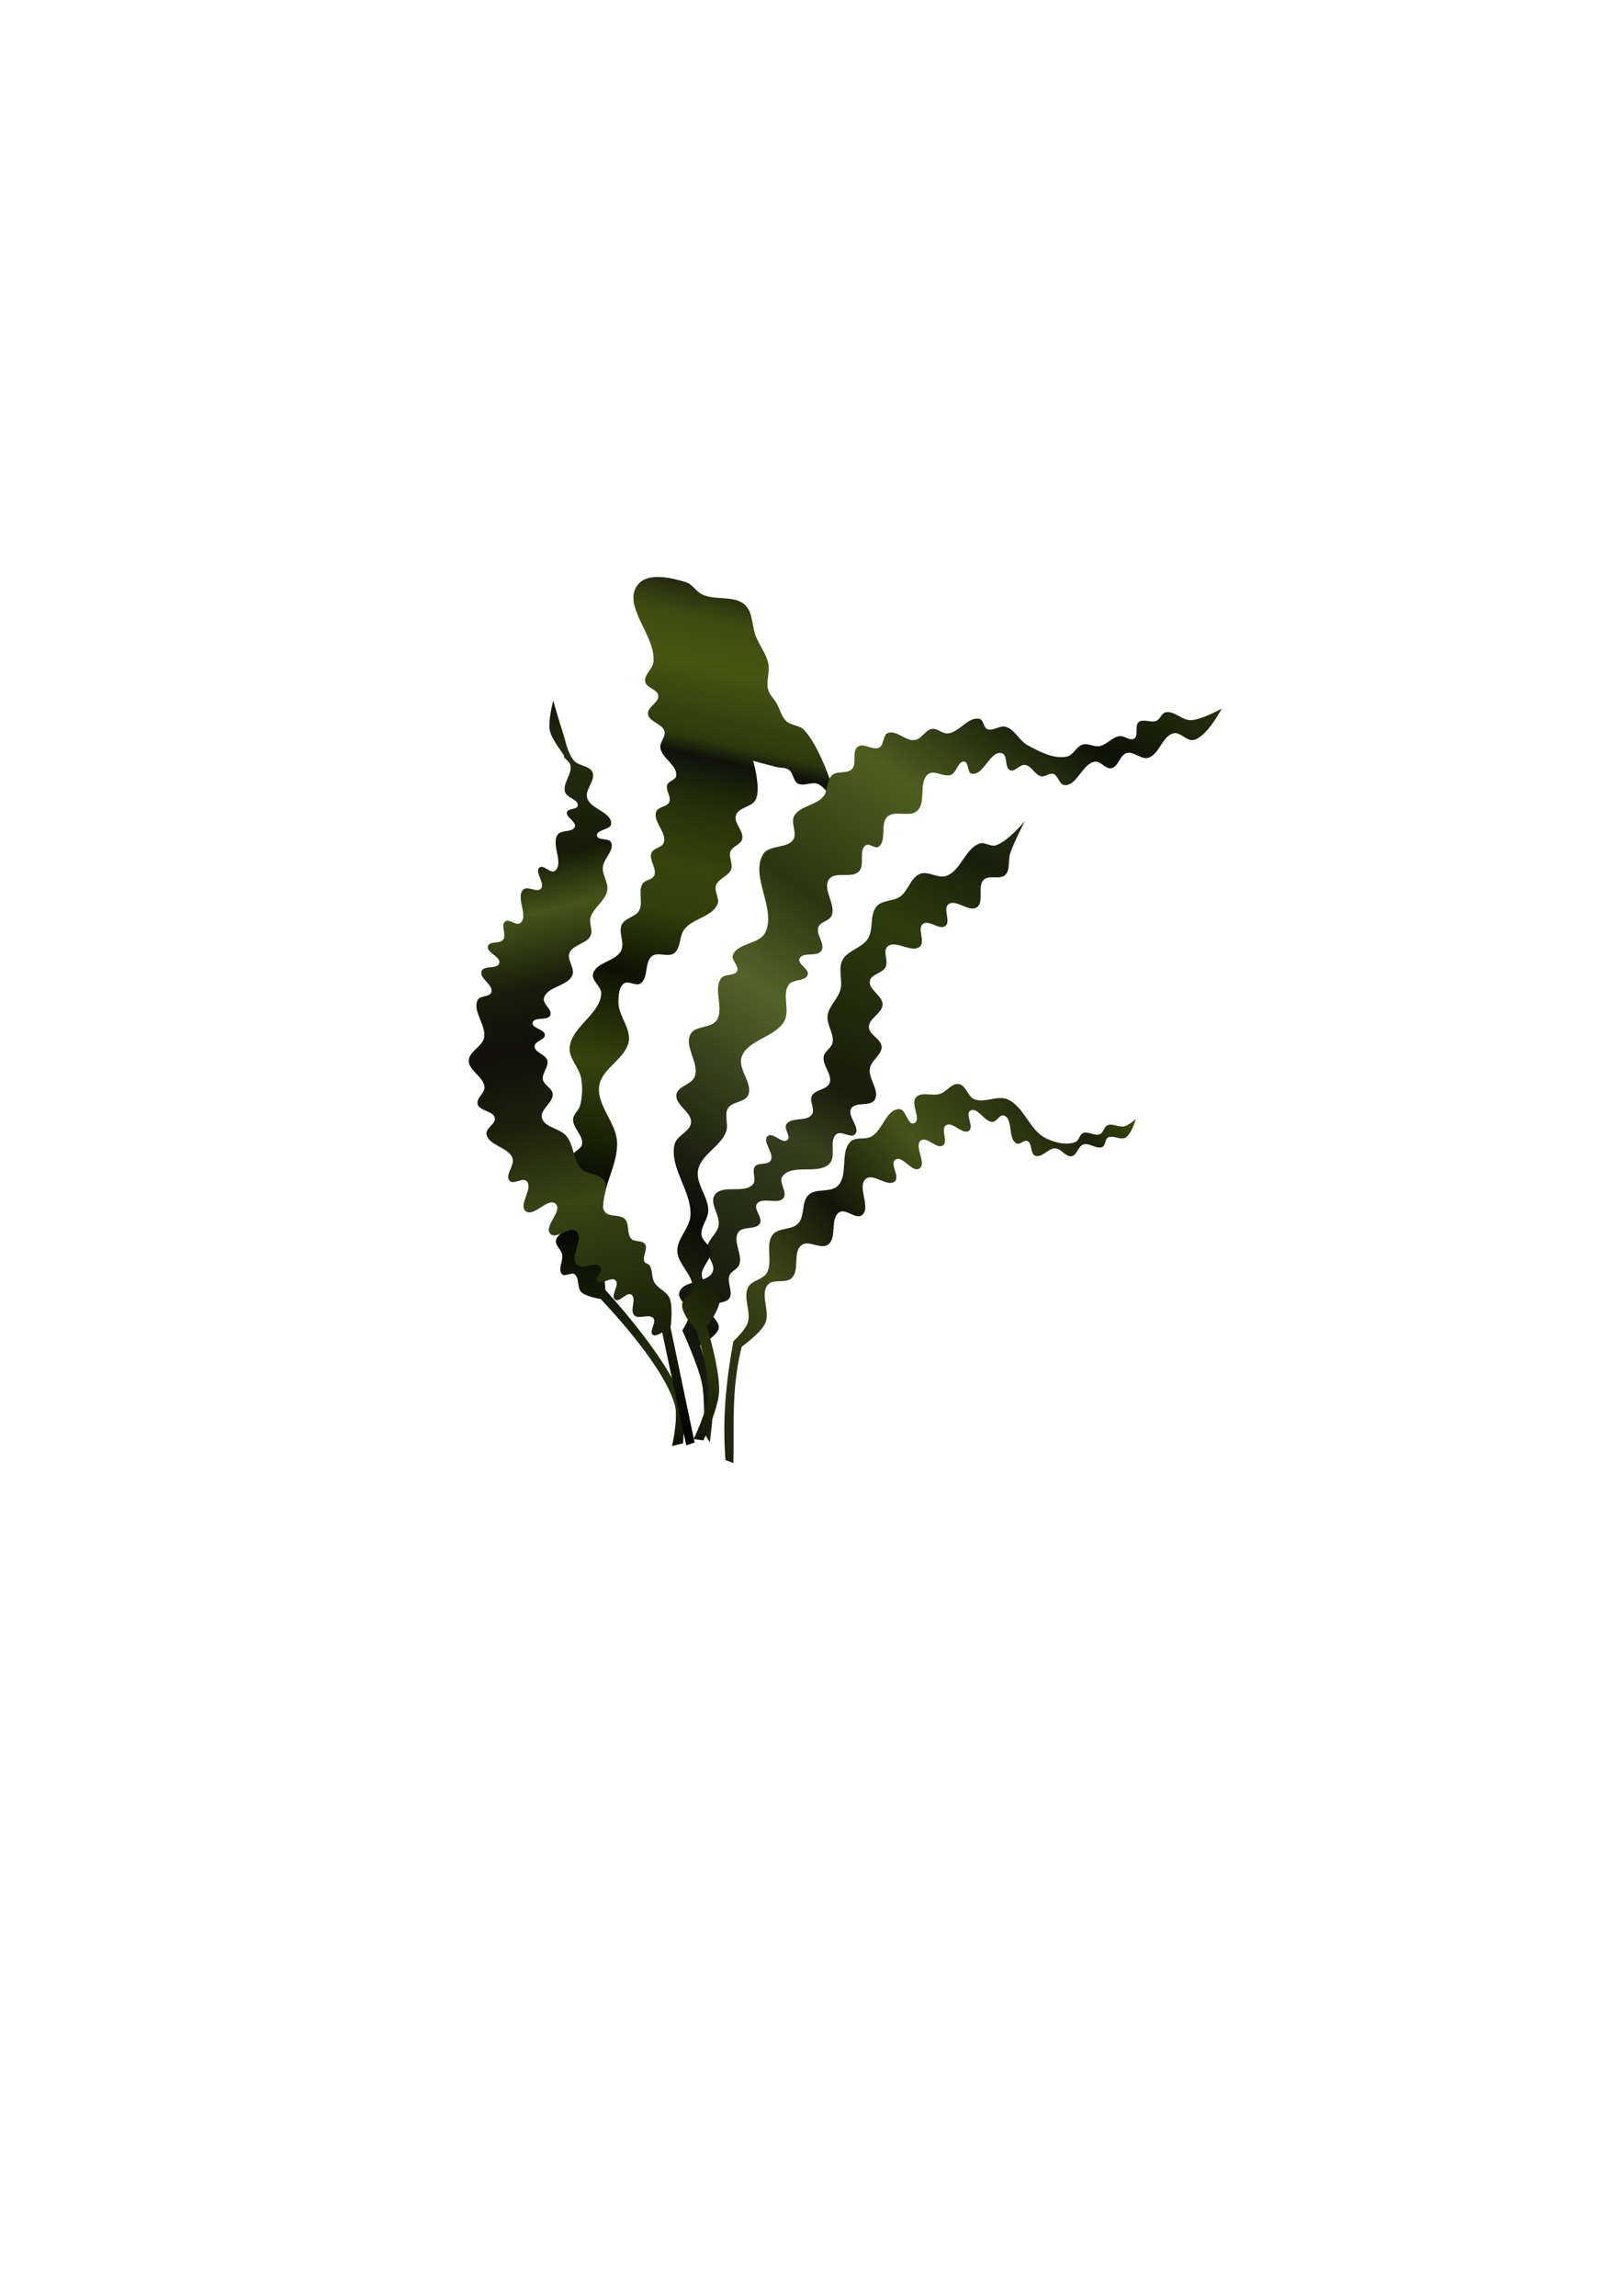<?xml version="1.0" encoding="UTF-8" standalone="no"?>
<!-- Created with Inkscape (http://www.inkscape.org/) -->

<svg
   width="210mm"
   height="297mm"
   viewBox="0 0 210 297"
   version="1.1"
   id="svg1"
   xml:space="preserve"
   inkscape:version="1.3 (0e150ed6c4, 2023-07-21)"
   sodipodi:docname="KELP DWA.svg"
   xmlns:inkscape="http://www.inkscape.org/namespaces/inkscape"
   xmlns:sodipodi="http://sodipodi.sourceforge.net/DTD/sodipodi-0.dtd"
   xmlns:xlink="http://www.w3.org/1999/xlink"
   xmlns="http://www.w3.org/2000/svg"
   xmlns:svg="http://www.w3.org/2000/svg"><sodipodi:namedview
     id="namedview1"
     pagecolor="#ffffff"
     bordercolor="#000000"
     borderopacity="0.25"
     inkscape:showpageshadow="2"
     inkscape:pageopacity="0.0"
     inkscape:pagecheckerboard="0"
     inkscape:deskcolor="#d1d1d1"
     inkscape:document-units="mm"
     inkscape:zoom="2.0828684"
     inkscape:cx="304.86803"
     inkscape:cy="486.58858"
     inkscape:window-width="2560"
     inkscape:window-height="1377"
     inkscape:window-x="2552"
     inkscape:window-y="-8"
     inkscape:window-maximized="1"
     inkscape:current-layer="layer1" /><defs
     id="defs1"><linearGradient
       id="linearGradient19"
       inkscape:collect="always"><stop
         style="stop-color:#1d220c;stop-opacity:1;"
         offset="0"
         id="stop19" /><stop
         style="stop-color:#3e4718;stop-opacity:1;"
         offset="0.288"
         id="stop44" /><stop
         style="stop-color:#131508;stop-opacity:1;"
         offset="0.459"
         id="stop43" /><stop
         style="stop-color:#465319;stop-opacity:1;"
         offset="0.651"
         id="stop42" /><stop
         style="stop-color:#1e230c;stop-opacity:1;"
         offset="0.896"
         id="stop41" /><stop
         style="stop-color:#44570c;stop-opacity:1;"
         offset="1"
         id="stop20" /></linearGradient><linearGradient
       id="linearGradient17"
       inkscape:collect="always"><stop
         style="stop-color:#121507;stop-opacity:1;"
         offset="0"
         id="stop17" /><stop
         style="stop-color:#2c360b;stop-opacity:1;"
         offset="0.083"
         id="stop30" /><stop
         style="stop-color:#0c0c08;stop-opacity:1;"
         offset="0.197"
         id="stop31" /><stop
         style="stop-color:#546328;stop-opacity:1;"
         offset="0.454"
         id="stop32" /><stop
         style="stop-color:#2c3510;stop-opacity:1;"
         offset="0.571"
         id="stop33" /><stop
         style="stop-color:#4d5f1f;stop-opacity:1;"
         offset="0.733"
         id="stop34" /><stop
         style="stop-color:#0e1106;stop-opacity:1;"
         offset="0.889"
         id="stop35" /><stop
         style="stop-color:#272f0d;stop-opacity:1;"
         offset="1"
         id="stop18" /></linearGradient><linearGradient
       id="linearGradient14"
       inkscape:collect="always"><stop
         style="stop-color:#2b3216;stop-opacity:1;"
         offset="0"
         id="stop15" /><stop
         style="stop-color:#191f0c;stop-opacity:1;"
         offset="0.109"
         id="stop40" /><stop
         style="stop-color:#2d3d0d;stop-opacity:1;"
         offset="0.235"
         id="stop39" /><stop
         style="stop-color:#191b0b;stop-opacity:1;"
         offset="0.468"
         id="stop38" /><stop
         style="stop-color:#373f1d;stop-opacity:1;"
         offset="0.56"
         id="stop37" /><stop
         style="stop-color:#11140b;stop-opacity:1;"
         offset="0.841"
         id="stop36" /><stop
         style="stop-color:#1d2014;stop-opacity:1;"
         offset="1"
         id="stop16" /></linearGradient><linearGradient
       id="linearGradient3"
       inkscape:collect="always"><stop
         style="stop-color:#0e1106;stop-opacity:1;"
         offset="0"
         id="stop3" /><stop
         style="stop-color:#252e0f;stop-opacity:1;"
         offset="0.099"
         id="stop24" /><stop
         style="stop-color:#161a08;stop-opacity:1;"
         offset="0.215"
         id="stop23" /><stop
         style="stop-color:#455418;stop-opacity:1;"
         offset="0.283"
         id="stop8" /><stop
         style="stop-color:#191c0b;stop-opacity:1;"
         offset="0.374"
         id="stop22" /><stop
         style="stop-color:#101009;stop-opacity:1;"
         offset="0.448"
         id="stop9" /><stop
         style="stop-color:#1d200c;stop-opacity:1;"
         offset="0.547"
         id="stop21" /><stop
         style="stop-color:#394514;stop-opacity:1;"
         offset="0.656"
         id="stop5" /><stop
         style="stop-color:#000000;stop-opacity:1;"
         offset="1"
         id="stop4" /></linearGradient><linearGradient
       id="linearGradient1"
       inkscape:collect="always"><stop
         style="stop-color:#1e220f;stop-opacity:1;"
         offset="0"
         id="stop1" /><stop
         style="stop-color:#3f4b10;stop-opacity:1;"
         offset="0.044"
         id="stop26" /><stop
         style="stop-color:#485512;stop-opacity:1;"
         offset="0.092"
         id="stop28" /><stop
         style="stop-color:#3a460e;stop-opacity:1;"
         offset="0.141"
         id="stop27" /><stop
         style="stop-color:#2d390c;stop-opacity:1;"
         offset="0.179"
         id="stop25" /><stop
         style="stop-color:#0f110a;stop-opacity:1;"
         offset="0.199"
         id="stop14" /><stop
         style="stop-color:#232c09;stop-opacity:1;"
         offset="0.247"
         id="stop13" /><stop
         style="stop-color:#37450c;stop-opacity:1;"
         offset="0.327"
         id="stop12" /><stop
         style="stop-color:#33400c;stop-opacity:1;"
         offset="0.378"
         id="stop11" /><stop
         style="stop-color:#0e1103;stop-opacity:1;"
         offset="0.458"
         id="stop10" /><stop
         style="stop-color:#36440c;stop-opacity:1;"
         offset="0.568"
         id="stop7" /><stop
         style="stop-color:#000000;stop-opacity:1;"
         offset="0.731"
         id="stop6" /><stop
         style="stop-color:#28340b;stop-opacity:1;"
         offset="0.924"
         id="stop2" /><stop
         style="stop-color:#000000;stop-opacity:1;"
         offset="1"
         id="stop29" /></linearGradient><linearGradient
       inkscape:collect="always"
       xlink:href="#linearGradient1"
       id="linearGradient2"
       x1="96.369"
       y1="76.141"
       x2="72.122"
       y2="186.26"
       gradientUnits="userSpaceOnUse" /><linearGradient
       inkscape:collect="always"
       xlink:href="#linearGradient3"
       id="linearGradient4"
       x1="66.228"
       y1="89.539"
       x2="88.881"
       y2="187.657"
       gradientUnits="userSpaceOnUse" /><linearGradient
       inkscape:collect="always"
       xlink:href="#linearGradient14"
       id="linearGradient16"
       x1="134.015"
       y1="103.592"
       x2="90.698"
       y2="188.192"
       gradientUnits="userSpaceOnUse" /><linearGradient
       inkscape:collect="always"
       xlink:href="#linearGradient17"
       id="linearGradient18"
       x1="92.985"
       y1="187.938"
       x2="155.991"
       y2="90.635"
       gradientUnits="userSpaceOnUse"
       gradientTransform="rotate(2.195,118.663,135.527)" /><linearGradient
       inkscape:collect="always"
       xlink:href="#linearGradient19"
       id="linearGradient20"
       x1="94.636"
       y1="189.463"
       x2="146.845"
       y2="142.843"
       gradientUnits="userSpaceOnUse" /></defs><g
     inkscape:label="Warstwa 1"
     inkscape:groupmode="layer"
     id="layer1"><path
       style="opacity:1;fill:url(#linearGradient2);stroke-width:1"
       d="m 86.956,187.071 c 0,0 0.835,-3.618 0.356,-5.335 -1.5,-5.369 -9.603,-13.692 -9.603,-13.692 0,0 -1.859,-0.274 -2.49,-0.889 -0.591,-0.577 -0.209,-1.844 -0.889,-2.312 -0.44,-0.302 -1.223,0.377 -1.6,0 -0.608,-0.608 0.18,-1.738 0,-2.578 -0.136,-0.636 -0.885,-1.134 -0.8,-1.778 0.11,-0.835 1.352,-1.151 1.6,-1.956 0.404,-1.308 -0.854,-2.816 -0.356,-4.09 0.321,-0.821 1.737,-0.925 1.956,-1.778 0.273,-1.062 -1.263,-2.033 -1.067,-3.112 0.116,-0.642 1.131,-0.869 1.245,-1.512 0.203,-1.144 -1.241,-2.131 -1.156,-3.29 0.047,-0.635 0.721,-1.076 0.889,-1.689 0.306,-1.116 0.352,-2.323 0.178,-3.468 -0.219,-1.437 -1.641,-2.642 -1.512,-4.09 0.24,-2.673 3.902,-4.258 4.09,-6.935 0.065,-0.928 -1.291,-1.676 -1.067,-2.578 0.38,-1.532 2.955,-1.603 3.645,-3.023 0.492,-1.013 -0.412,-2.37 0.089,-3.379 0.422,-0.85 1.758,-0.951 2.223,-1.778 0.571,-1.016 -0.156,-2.469 0.445,-3.468 0.318,-0.528 1.261,-0.503 1.512,-1.067 0.4,-0.9 -0.719,-2.018 -0.356,-2.934 0.256,-0.645 1.383,-0.674 1.6,-1.334 0.429,-1.304 -1.446,-2.71 -0.978,-4.001 0.239,-0.658 1.412,-0.603 1.689,-1.245 0.296,-0.685 -0.511,-1.518 -0.267,-2.223 0.178,-0.515 1.081,-0.616 1.156,-1.156 0.19,-1.38 -1.86,-2.264 -2.045,-3.645 -0.097,-0.727 0.722,-1.425 0.533,-2.134 -0.264,-0.993 -2.002,-1.204 -2.134,-2.223 -0.118,-0.908 1.449,-1.493 1.334,-2.401 -0.103,-0.811 -1.54,-0.974 -1.689,-1.778 -0.17,-0.915 0.979,-1.652 1.067,-2.578 0.321,-3.373 -4.111,-7.272 -2.045,-9.958 1.267,-1.647 4.235,-0.956 6.224,-0.356 0.851,0.257 1.33,1.221 2.134,1.6 1.71,0.806 4.112,0.064 5.513,1.334 1.069,0.97 0.882,2.751 1.423,4.09 0.476,1.181 1.327,2.224 1.6,3.468 0.248,1.129 -0.321,2.357 0,3.468 0.185,0.64 0.731,1.114 1.067,1.689 0.441,0.756 0.617,1.702 1.245,2.312 0.618,0.6 1.718,0.531 2.312,1.156 2.697,2.838 4.712,10.758 4.712,10.758 0,0 -1.455,-3.017 -2.845,-3.734 -0.791,-0.408 -1.893,0.348 -2.667,-0.089 -0.616,-0.348 -0.575,-1.375 -1.156,-1.778 -0.449,-0.312 -1.069,-0.226 -1.6,-0.356 -1.013,-0.246 -3.023,-0.8 -3.023,-0.8 0,0 1.026,3.456 0.356,4.979 -0.442,1.004 -2.229,1.005 -2.578,2.045 -0.341,1.015 1.068,2.075 0.8,3.112 -0.183,0.711 -1.254,0.913 -1.512,1.6 -0.271,0.722 0.362,1.591 0.089,2.312 -0.334,0.882 -1.636,1.158 -1.956,2.045 -0.282,0.783 0.523,1.733 0.178,2.49 -0.738,1.618 -3.169,1.803 -4.268,3.201 -0.697,0.887 -0.432,2.433 -1.334,3.112 -0.764,0.575 -2.082,-0.22 -2.845,0.356 -1.028,0.776 -0.437,2.846 -1.512,3.556 -0.593,0.392 -1.564,-0.426 -2.134,0 -0.669,0.499 -0.698,1.566 -0.711,2.401 -0.027,1.747 1.618,3.344 1.334,5.068 -0.376,2.279 -3.504,3.492 -3.823,5.779 -0.352,2.525 2.208,4.743 2.312,7.291 0.107,2.644 -1.511,5.103 -1.778,7.735 -0.384,3.775 0.267,11.381 0.267,11.381 0,0 7.948,8.581 9.78,13.959 0.631,1.854 0.267,5.868 0.267,5.868 z"
       id="path1"
       sodipodi:nodetypes="cscssssssssssssssssssssssssssssssssssssssssssscsssscssssssssssssssssscscc" /><path
       style="opacity:1;fill:url(#linearGradient4);stroke-width:1"
       d="m 89.873,186.605 -3.112,-14.862 c 0,0 0.37,-2.641 -0.127,-3.811 -0.369,-0.868 -1.497,-1.216 -1.969,-2.032 -0.386,-0.667 -0.188,-1.595 -0.635,-2.223 -0.15,-0.21 -0.519,-0.214 -0.635,-0.445 -0.343,-0.681 0.484,-1.651 0.064,-2.287 -0.351,-0.531 -1.342,-0.235 -1.778,-0.699 -0.61,-0.648 -0.208,-1.9 -0.826,-2.541 -0.642,-0.665 -2.069,-0.199 -2.604,-0.953 -0.773,-1.087 0.632,-2.863 -0.064,-4.001 -0.588,-0.961 -2.213,-0.766 -2.985,-1.588 -1.051,-1.119 -0.94,-2.999 -1.905,-4.192 -0.828,-1.024 -2.842,-1.076 -3.176,-2.35 -0.288,-1.1 1.501,-1.98 1.397,-3.112 -0.068,-0.743 -1.131,-1.109 -1.27,-1.842 -0.159,-0.832 0.783,-1.656 0.572,-2.477 -0.206,-0.799 -1.655,-1.017 -1.651,-1.842 0.003,-0.659 1.349,-0.802 1.334,-1.461 -0.017,-0.748 -1.733,-0.854 -1.588,-1.588 0.16,-0.81 1.957,-0.196 2.287,-0.953 0.315,-0.725 -1.034,-1.461 -0.826,-2.223 0.417,-1.524 3.1,-1.517 3.684,-2.985 0.355,-0.893 -0.735,-1.965 -0.381,-2.858 0.433,-1.091 2.227,-1.163 2.731,-2.223 0.336,-0.707 -0.214,-1.597 0,-2.35 0.374,-1.317 1.911,-2.147 2.159,-3.493 0.184,-0.996 -0.639,-1.974 -0.572,-2.985 0.075,-1.136 1.523,-2.191 1.08,-3.239 -0.265,-0.628 -1.76,-0.212 -1.842,-0.889 -0.096,-0.791 1.789,-0.729 1.842,-1.524 0.102,-1.525 -2.706,-1.893 -3.112,-3.366 -0.299,-1.085 1.136,-2.266 0.699,-3.303 -0.37,-0.877 -1.809,-0.79 -2.414,-1.524 -0.894,-1.087 -1.068,-2.606 -1.524,-3.938 -0.43,-1.254 -1.143,-3.811 -1.143,-3.811 0,0 -0.694,2.599 -0.445,3.874 0.246,1.255 2.096,3.366 1.842,3.366 -0.254,0 0.723,0.638 0.826,1.08 0.268,1.157 -1.022,2.351 -0.699,3.493 0.22,0.778 1.768,0.978 1.651,1.778 -0.078,0.535 -1.251,0.305 -1.397,0.826 -0.194,0.693 1.247,1.224 1.016,1.905 -0.261,0.772 -1.755,0.349 -2.223,1.016 -0.902,1.287 0.885,3.769 -0.381,4.7 -0.542,0.399 -1.458,-0.883 -1.969,-0.445 -0.693,0.594 0.794,2.047 0.191,2.731 -0.505,0.572 -1.738,-0.404 -2.287,0.127 -1.038,1.005 0.731,3.395 -0.381,4.319 -0.507,0.421 -1.458,-0.607 -1.969,-0.191 -0.611,0.497 0.217,1.718 -0.254,2.35 -0.425,0.571 -1.761,0.145 -1.969,0.826 -0.259,0.848 1.711,1.372 1.461,2.223 -0.235,0.8 -1.994,0.235 -2.287,1.016 -0.352,0.94 1.575,1.774 1.27,2.731 -0.207,0.651 -1.486,0.399 -1.778,1.016 -0.707,1.494 1.175,3.275 0.826,4.891 -0.248,1.148 -1.935,1.748 -1.969,2.922 -0.039,1.328 1.93,2.105 2.032,3.43 0.062,0.796 -1.093,1.451 -0.889,2.223 0.242,0.918 2.025,0.85 2.223,1.778 0.164,0.769 -1.216,1.322 -1.08,2.096 0.265,1.505 2.846,1.675 3.366,3.112 0.334,0.923 -1.018,2.174 -0.381,2.922 0.481,0.564 1.715,-0.476 2.223,0.064 0.885,0.941 -1.131,3.061 -0.127,3.874 1.033,0.838 2.905,-1.863 3.874,-0.953 0.957,0.898 -1.587,2.908 -0.699,3.874 0.763,0.83 2.527,-1.07 3.366,-0.318 1.072,0.961 -0.909,3.258 0.064,4.319 0.705,0.769 2.513,-0.536 3.112,0.318 0.351,0.5 -0.827,1.302 -0.445,1.778 0.491,0.611 1.796,-0.617 2.35,-0.064 0.584,0.584 -0.721,1.976 -0.064,2.477 0.581,0.442 1.48,-1.027 2.096,-0.635 0.758,0.483 -0.251,2.029 0.381,2.668 0.588,0.594 1.942,-0.261 2.477,0.381 0.461,0.553 -0.627,1.711 -0.064,2.159 0.326,0.259 1.207,-0.318 1.207,-0.318 l 3.112,14.608 z"
       id="path2"
       sodipodi:nodetypes="ccssssssssssssssssssssssssssssssssscssssssssssssssssssssssssssssssssssssssssssccc" /><path
       style="opacity:1;fill:url(#linearGradient16);stroke-width:1"
       d="m 91.079,185.334 c 0,0 0.161,-4.274 -0.254,-6.351 -0.478,-2.391 -2.541,-6.86 -2.541,-6.86 0,0 0.903,-1.381 0.889,-2.159 -0.018,-1.023 -1.568,-1.816 -1.27,-2.795 0.493,-1.619 3.681,-1.1 4.319,-2.668 0.395,-0.97 -0.885,-2.008 -0.762,-3.049 0.129,-1.091 1.332,-1.84 1.524,-2.922 0.232,-1.303 -1.238,-2.834 -0.508,-3.938 0.946,-1.432 3.844,-0.089 4.954,-1.397 0.496,-0.585 -0.217,-1.681 0.254,-2.287 0.444,-0.571 1.657,-0.144 2.032,-0.762 0.554,-0.911 -1.164,-2.452 -0.381,-3.176 0.634,-0.586 1.89,1.076 2.541,0.508 0.511,-0.447 -0.494,-1.461 -0.127,-2.032 0.637,-0.993 2.635,-0.298 3.303,-1.27 0.455,-0.663 -0.366,-1.697 0,-2.414 0.428,-0.837 1.952,-0.773 2.287,-1.651 0.416,-1.095 -0.968,-2.277 -0.762,-3.43 0.124,-0.694 1.005,-1.087 1.143,-1.778 0.236,-1.181 -0.807,-2.365 -0.635,-3.557 0.176,-1.218 1.329,-2.115 1.651,-3.303 0.334,-1.229 -0.32,-2.674 0.254,-3.811 0.65,-1.287 2.528,-1.578 3.303,-2.795 0.778,-1.221 0.187,-3.104 1.143,-4.192 0.727,-0.827 2.156,-0.626 3.049,-1.27 1.047,-0.755 1.347,-2.43 2.541,-2.922 1.06,-0.436 2.352,0.645 3.43,0.254 1.886,-0.685 2.416,-3.555 4.319,-4.192 0.647,-0.217 1.377,0.446 2.032,0.254 1.587,-0.465 3.811,-3.176 3.811,-3.176 0,0 -1.415,2.737 -1.905,4.192 -0.305,0.905 0.04,2.119 -0.635,2.795 -0.675,0.675 -2.112,-0.033 -2.795,0.635 -0.873,0.855 0.112,2.855 -0.889,3.557 -1.011,0.709 -2.713,-1.144 -3.684,-0.381 -0.739,0.581 0.353,2.208 -0.381,2.795 -0.764,0.61 -2.16,-0.867 -2.922,-0.254 -0.765,0.615 0.357,2.274 -0.381,2.922 -1.05,0.922 -3.158,-0.94 -4.192,0 -0.661,0.601 0.153,1.873 -0.254,2.668 -0.41,0.801 -1.873,0.892 -2.032,1.778 -0.204,1.138 1.68,1.893 1.651,3.049 -0.029,1.14 -1.795,1.782 -1.778,2.922 0.015,1.01 1.612,1.531 1.651,2.541 0.041,1.06 -1.343,1.749 -1.524,2.795 -0.235,1.351 1.327,2.881 0.635,4.065 -0.547,0.937 -2.5,0.207 -3.049,1.143 -0.563,0.961 1.233,2.457 0.508,3.303 -0.524,0.611 -1.783,-0.5 -2.414,0 -1.022,0.811 0.017,2.872 -0.889,3.811 -1.462,1.515 -4.856,-0.05 -6.097,1.651 -0.55,0.753 0.694,2.054 0.127,2.795 -0.712,0.93 -2.767,-0.203 -3.43,0.762 -0.485,0.706 0.804,1.796 0.381,2.541 -0.497,0.875 -2.246,0.299 -2.795,1.143 -0.762,1.172 0.611,2.881 0.127,4.192 -0.218,0.59 -1.043,0.81 -1.27,1.397 -0.351,0.908 0.503,2.088 0,2.922 -0.47,0.778 -2.092,0.42 -2.414,1.27 -0.336,0.89 1.241,1.743 1.016,2.668 -0.255,1.049 -2.414,2.159 -2.414,2.159 0,0 1.446,4.345 1.651,6.605 0.18,1.986 -0.381,5.97 -0.381,5.97 z"
       id="path14"
       sodipodi:nodetypes="cscssssssssssssssssssssssssssscsssssssssssssssssssssssssssssscscc" /><path
       style="opacity:1;fill:url(#linearGradient18);stroke-width:1"
       d="m 91.018,186.345 c 0,0 1.87,-3.999 2.016,-6.152 0.196,-2.901 -1.578,-8.578 -1.578,-8.578 0,0 1.859,-2.395 1.669,-3.75 -0.166,-1.188 -2.095,-1.578 -2.31,-2.758 -0.206,-1.133 1.248,-2.114 1.142,-3.261 -0.073,-0.796 -1.093,-1.287 -1.191,-2.08 -0.134,-1.08 0.868,-2.056 0.883,-3.144 0.025,-1.809 -1.67,-3.487 -1.324,-5.263 0.392,-2.006 2.91,-3.031 3.622,-4.946 0.354,-0.953 -0.278,-2.169 0.244,-3.042 0.531,-0.887 2.188,-0.735 2.607,-1.68 0.683,-1.541 -1.411,-3.409 -0.826,-4.989 0.833,-2.249 4.374,-2.51 5.516,-4.619 0.749,-1.382 -0.329,-3.386 0.561,-4.682 0.526,-0.766 2.186,-0.417 2.465,-1.304 0.234,-0.741 -1.348,-1.351 -1.065,-2.075 0.367,-0.937 2.313,-0.176 2.836,-1.035 0.536,-0.88 -0.762,-2.105 -0.391,-3.066 0.27,-0.699 1.419,-0.769 1.709,-1.46 0.61,-1.453 -1.249,-3.437 -0.328,-4.716 0.775,-1.076 2.912,-0.06 3.852,-0.996 0.83,-0.827 -0.074,-2.737 0.893,-3.398 0.456,-0.311 1.184,0.494 1.645,0.19 1.132,-0.746 0.161,-2.987 1.166,-3.896 0.967,-0.875 2.873,0.13 3.842,-0.743 1.236,-1.113 0.099,-3.81 1.454,-4.775 0.794,-0.565 2.013,0.467 2.92,0.112 0.753,-0.295 0.915,-1.809 1.718,-1.714 0.606,0.072 0.36,1.433 0.957,1.562 1.54,0.334 2.394,-3.057 3.915,-2.647 0.786,0.212 0.306,1.892 1.06,2.202 0.633,0.26 1.255,-0.781 1.933,-0.689 0.85,0.116 1.265,1.306 2.104,1.479 0.513,0.106 1.035,-0.471 1.538,-0.322 0.661,0.195 0.782,1.412 1.47,1.455 1.65,0.102 2.292,-2.798 3.93,-3.027 0.756,-0.106 1.381,0.997 2.129,0.844 0.91,-0.185 1.09,-1.701 1.982,-1.958 0.91,-0.262 1.862,0.871 2.773,0.615 1.47,-0.414 1.811,-2.838 3.3,-3.179 0.901,-0.206 1.744,1.106 2.636,0.864 1.742,-0.473 3.588,-4.057 3.588,-4.057 0,0 -2.575,1.458 -3.998,1.499 -1.14,0.033 -2.154,-1.267 -3.266,-1.015 -0.526,0.119 -0.692,0.884 -1.186,1.099 -0.703,0.305 -1.702,-0.32 -2.295,0.166 -0.572,0.469 0.034,1.742 -0.59,2.138 -0.541,0.343 -1.26,-0.421 -1.894,-0.327 -0.956,0.141 -1.642,1.122 -2.592,1.299 -0.709,0.132 -1.459,-0.404 -2.153,-0.21 -0.84,0.236 -1.235,1.416 -2.094,1.572 -1.718,0.313 -3.491,-0.638 -5.029,-1.464 -1.09,-0.585 -1.648,-2.041 -2.832,-2.397 -0.78,-0.234 -1.679,0.612 -2.426,0.288 -0.498,-0.215 -0.442,-1.172 -0.967,-1.308 -1.466,-0.381 -2.629,1.768 -4.14,1.875 -0.697,0.05 -1.321,-0.688 -2.011,-0.586 -0.872,0.129 -1.347,1.297 -2.216,1.441 -1.196,0.197 -2.407,-1.366 -3.525,-0.898 -0.664,0.278 -0.457,1.519 -1.088,1.865 -0.817,0.448 -2.045,-0.663 -2.793,-0.107 -0.799,0.595 -0.058,2.174 -0.747,2.895 -0.62,0.649 -1.911,0.186 -2.573,0.791 -0.731,0.669 -0.496,1.986 -1.123,2.754 -0.959,1.174 -3.043,1.202 -3.783,2.525 -0.496,0.887 0.439,2.196 -0.117,3.046 -0.787,1.205 -3.136,0.656 -3.886,1.885 -1.767,2.898 1.785,7.154 0.245,10.179 -0.768,1.509 -3.597,1.3 -4.179,2.891 -0.244,0.667 0.859,1.413 0.557,2.055 -0.323,0.685 -1.626,0.324 -2.07,0.938 -1.07,1.478 0.436,3.934 -0.59,5.444 -0.714,1.051 -2.772,0.658 -3.373,1.778 -0.87,1.62 1.18,3.759 0.552,5.487 -0.378,1.042 -2.203,1.23 -2.377,2.324 -0.215,1.349 2.007,2.271 1.895,3.632 -0.098,1.182 -1.892,1.682 -2.143,2.842 -0.667,3.082 2.283,6.086 2.061,9.232 -0.113,1.603 -1.716,2.905 -1.698,4.511 0.02,1.763 2.138,3.151 1.973,4.906 -0.078,0.831 -1.328,1.274 -1.352,2.109 -0.037,1.292 1.904,3.378 1.904,3.378 0,0 1.677,5.598 1.456,8.446 -0.15,1.937 -1.864,5.522 -1.864,5.522 z"
       id="path16"
       sodipodi:nodetypes="cscssssssssssssssssssssssssssssssssssssssscssssssssssssssssssssssssssssssssssssssscscc" /><path
       style="opacity:1;fill:url(#linearGradient20);stroke-width:1"
       d="m 93.874,188.891 c -0.429,-5.315 0.095,-10.393 1.016,-15.37 0,0 1.511,-1.411 1.842,-2.35 0.514,-1.458 -0.631,-3.256 0.064,-4.637 0.455,-0.904 1.897,-0.972 2.414,-1.842 0.853,-1.437 -0.254,-3.628 0.762,-4.954 0.732,-0.956 2.481,-0.581 3.303,-1.461 0.891,-0.955 0.392,-2.779 1.334,-3.684 0.961,-0.923 2.881,-0.253 3.811,-1.207 1.384,-1.42 0.216,-4.348 1.651,-5.716 0.661,-0.631 1.868,-0.193 2.668,-0.635 1.48,-0.819 1.929,-3.55 3.62,-3.557 0.883,-0.004 1.08,2.156 1.905,1.842 1.052,-0.4 -0.515,-2.545 0.254,-3.366 0.716,-0.765 2.115,-0.122 3.112,-0.445 0.865,-0.28 1.514,-1.399 2.414,-1.27 0.934,0.134 1.158,1.615 2.032,1.969 1.315,0.532 2.947,-0.547 4.255,0 2.169,0.906 2.849,3.972 4.954,5.018 1.166,0.58 2.661,0.983 3.874,0.508 0.462,-0.181 0.498,-0.946 0.953,-1.143 0.681,-0.295 1.542,0.423 2.223,0.127 0.455,-0.198 0.498,-0.946 0.953,-1.143 0.681,-0.295 1.506,0.318 2.223,0.127 0.562,-0.15 1.461,-0.953 1.461,-0.953 0,0 -0.542,1.947 -1.334,2.414 -0.656,0.387 -1.626,-0.381 -2.287,0 -0.403,0.232 -0.282,1.001 -0.699,1.207 -0.746,0.369 -1.689,-0.586 -2.477,-0.318 -0.68,0.232 -0.816,1.405 -1.524,1.524 -0.766,0.129 -1.321,-0.977 -2.096,-1.016 -0.923,-0.046 -1.741,1.283 -2.604,0.953 -0.672,-0.257 -0.362,-1.606 -1.016,-1.905 -0.434,-0.199 -0.969,0.529 -1.397,0.318 -1.189,-0.588 -0.39,-3.21 -1.651,-3.62 -0.532,-0.173 -0.902,0.814 -1.461,0.826 -1.07,0.022 -1.926,-1.986 -2.858,-1.461 -0.758,0.427 0.511,2.089 -0.191,2.604 -0.823,0.605 -2.14,-1.274 -2.985,-0.699 -0.725,0.494 0.341,2.106 -0.381,2.604 -0.804,0.554 -2.081,-1.226 -2.858,-0.635 -0.962,0.731 0.818,2.955 -0.191,3.62 -0.923,0.609 -2.199,-1.765 -3.112,-1.143 -0.77,0.525 0.63,2.172 -0.064,2.795 -0.933,0.838 -2.78,-1.115 -3.747,-0.318 -1.216,1.002 0.73,3.726 -0.508,4.7 -0.772,0.607 -2.086,-0.897 -2.922,-0.381 -1.259,0.777 -0.263,3.324 -1.461,4.192 -0.926,0.671 -2.519,-0.628 -3.43,0.064 -1.179,0.895 -0.217,3.215 -1.27,4.255 -0.767,0.758 -2.435,0.049 -3.112,0.889 -1.038,1.289 0.364,3.446 -0.318,4.954 -0.592,1.309 -3.049,3.049 -3.049,3.049 -1.375,5.525 -0.955,10.153 -1.08,15.053 z"
       id="path18"
       sodipodi:nodetypes="ccsssssssssssssssssssssscsssssssssssssssssssssssssssccc" /></g></svg>
